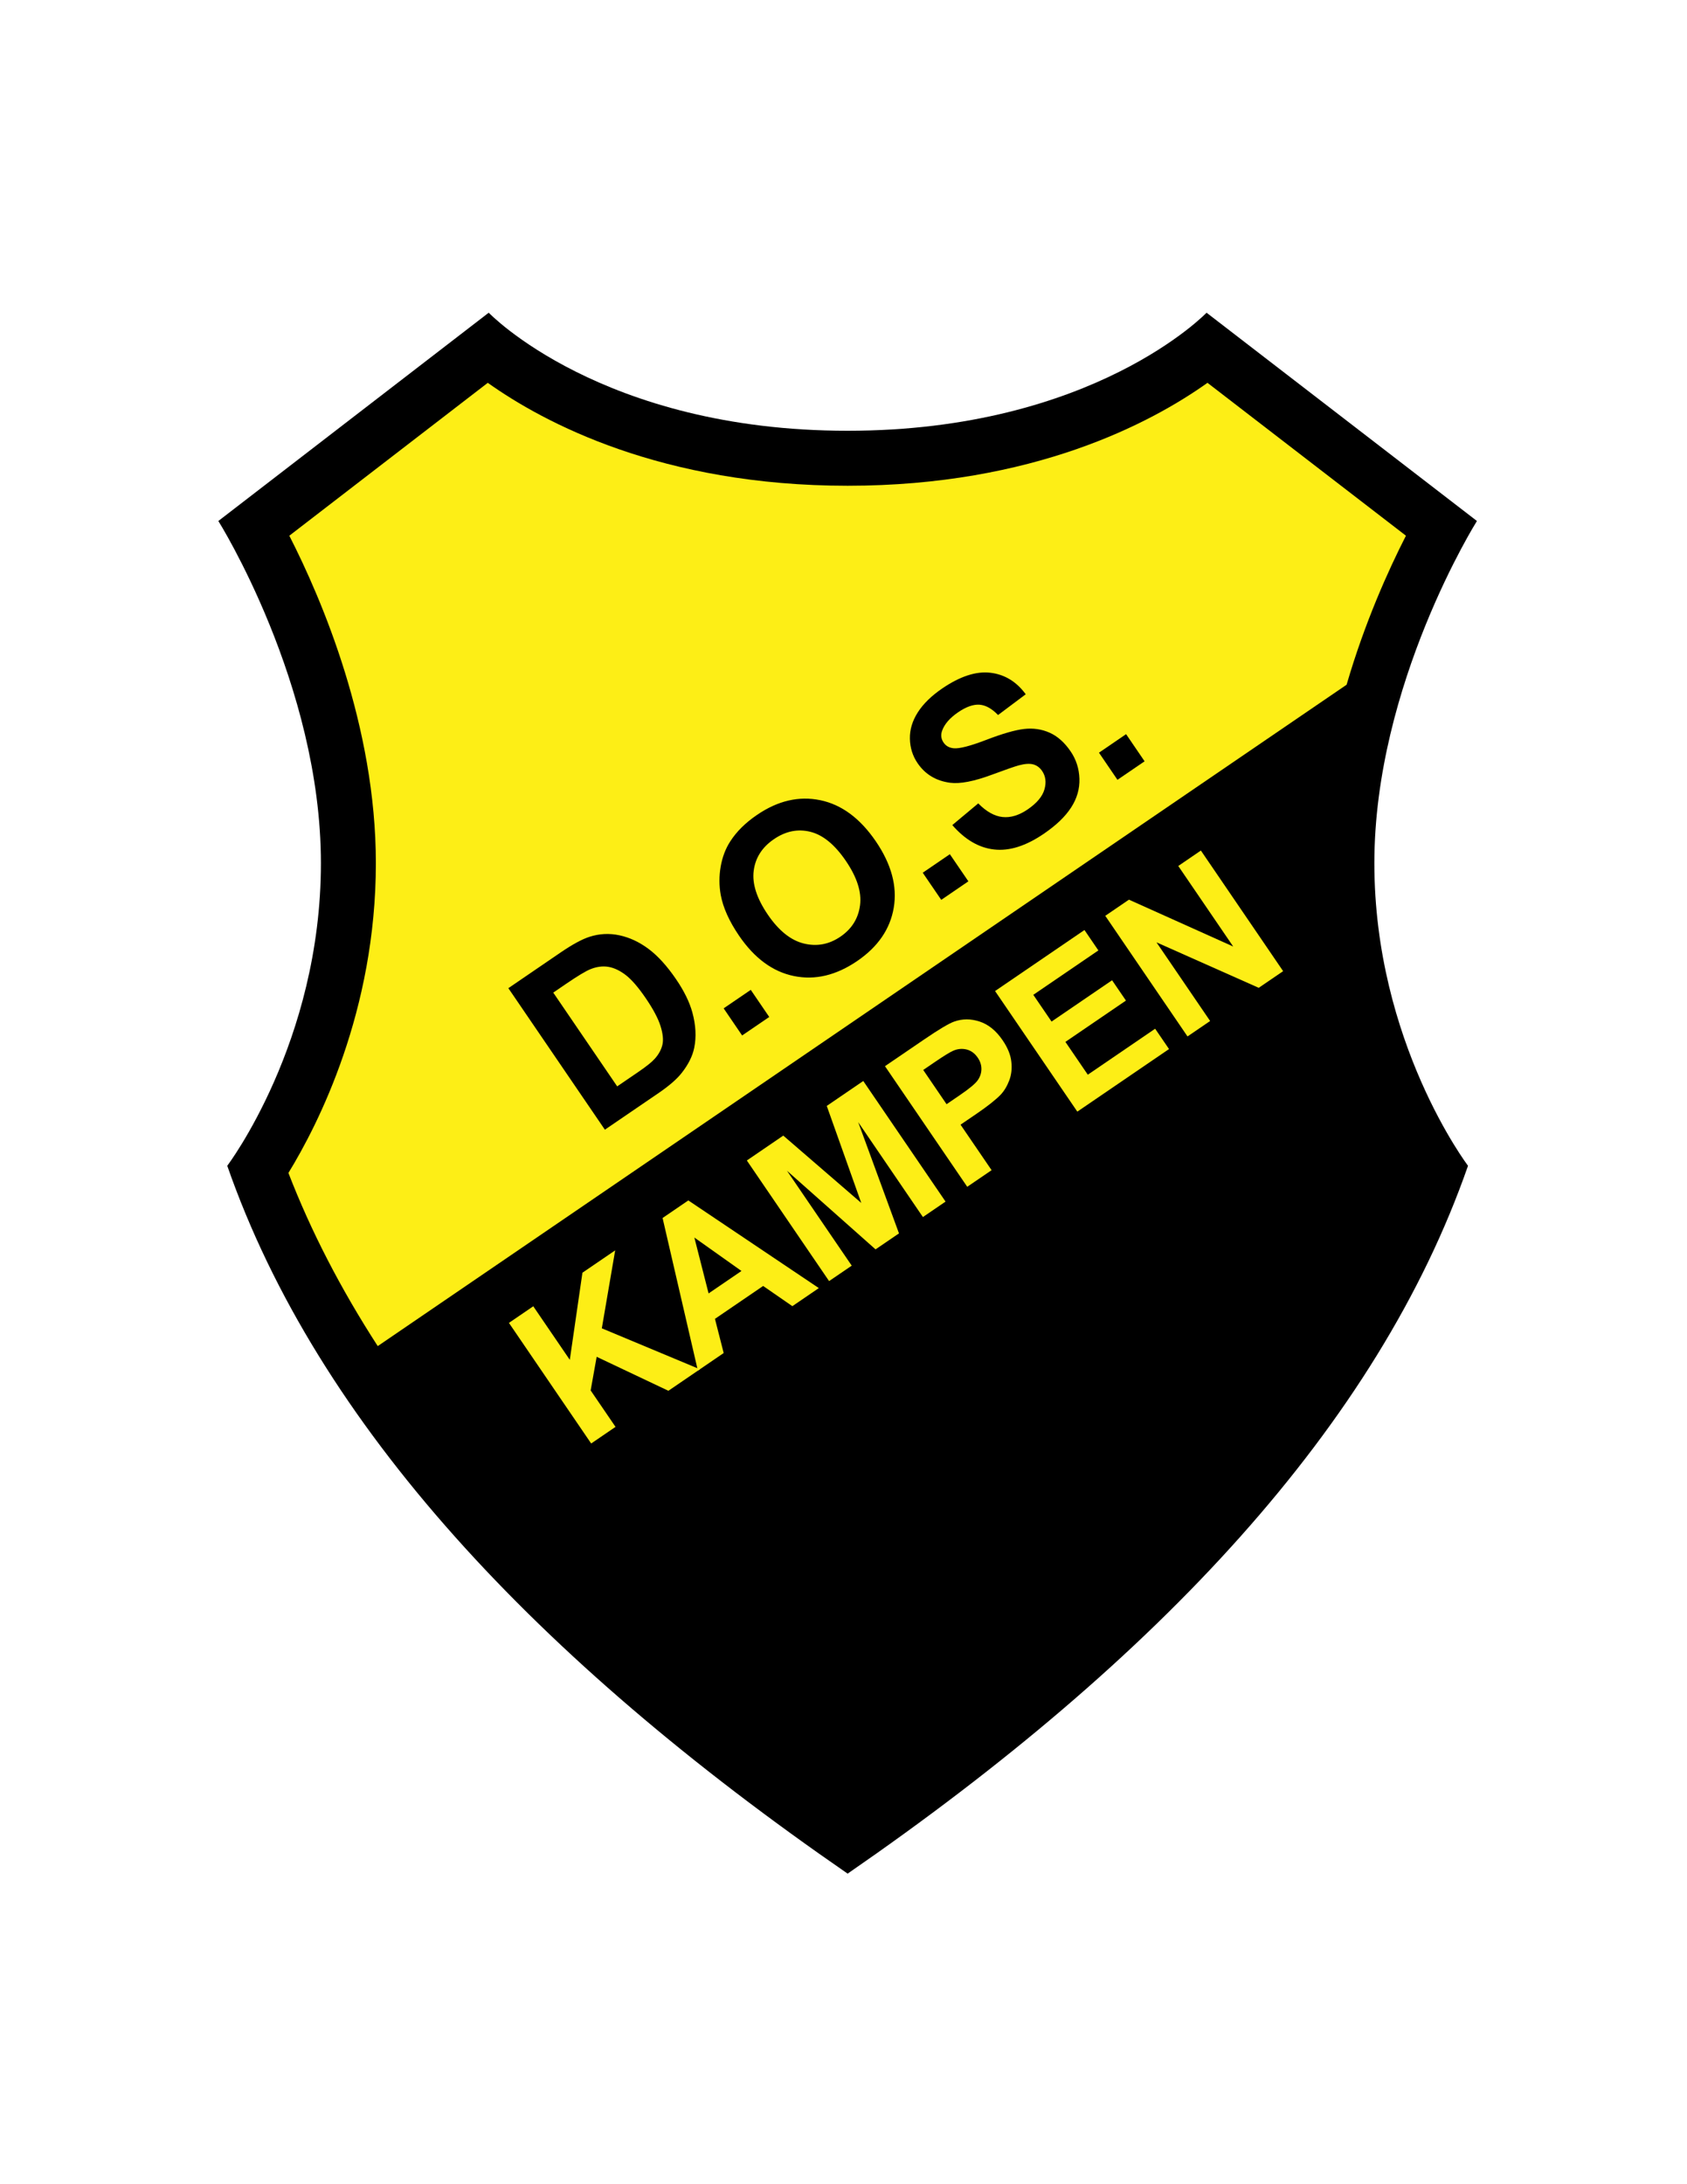 <?xml version="1.0" encoding="iso-8859-1"?>
<!-- Generator: Adobe Illustrator 24.0.1, SVG Export Plug-In . SVG Version: 6.00 Build 0)  -->
<svg version="1.1" id="Layer_1" xmlns="http://www.w3.org/2000/svg" xmlns:xlink="http://www.w3.org/1999/xlink" x="0px" y="0px"
	 viewBox="0 0 612 792" style="enable-background:new 0 0 612 792;" xml:space="preserve">
<path d="M437.707,113.39l98.085,75.526c0,0-37.211,59.1-37.211,124.074c0,64.976,33.976,109.725,33.976,109.725
	C499.796,516.701,420.312,601.563,307.5,679.39C194.688,601.563,115.204,516.701,82.442,422.715c0,0,33.976-44.749,33.976-109.725
	c0-64.975-37.211-124.074-37.211-124.074l98.086-75.526c0,0,40.967,42.808,130.207,42.808S437.707,113.39,437.707,113.39"/>
<path style="fill:#FDEE16;" d="M510.04,194.251l-71.997-55.438c-20.388,14.502-63.175,37.323-130.544,37.323
	c-67.37,0-110.157-22.821-130.544-37.323l-71.997,55.438c11.88,23.261,31.397,69.04,31.397,118.739
	c0,53.622-20.883,94.643-31.722,112.323c8.123,21.034,18.956,42.01,32.402,62.789l351.479-239.816
	C495.093,225.707,503.665,206.734,510.04,194.251z"/>
<polygon style="fill:#FDEE16;" points="214.463,523.418 184.628,479.686 193.454,473.663 206.709,493.077 211.292,461.49 
	223.169,453.39 218.325,481.655 253.904,496.505 242.476,504.304 216.454,491.982 214.275,504.177 223.296,517.39 "/>
<path style="fill:#FDEE16;" d="M268.986,460.862l-17.091-12.126l5.162,20.267L268.986,460.862z M297.05,467.069l-9.603,6.553
	l-10.599-7.326l-17.481,11.926l3.167,12.392l-9.361,6.391l-12.808-55.352l9.337-6.374L297.05,467.069z"/>
<polygon style="fill:#FDEE16;" points="300.773,464.532 270.935,420.799 284.152,411.775 312.444,436.198 299.927,401.012 
	313.171,391.973 343.02,435.707 334.808,441.308 311.325,406.885 326.128,447.232 317.627,453.028 285.49,424.51 308.984,458.934 
	"/>
<path style="fill:#FDEE16;" d="M334.925,387.975l8.467,12.415l4.835-3.298c3.483-2.374,5.652-4.191,6.51-5.449
	c0.86-1.258,1.297-2.601,1.297-4.031c0-1.432-0.444-2.791-1.323-4.08c-1.085-1.595-2.45-2.588-4.088-2.986
	c-1.642-0.395-3.264-0.234-4.872,0.482c-1.193,0.522-3.381,1.87-6.566,4.039L334.925,387.975z M350.888,430.336l-29.842-43.735
	l14.175-9.663c5.365-3.664,9.016-5.834,10.947-6.515c2.95-1.046,6.023-1.057,9.209-0.004c3.19,1.041,5.974,3.3,8.344,6.782
	c1.842,2.684,2.898,5.276,3.16,7.77c0.283,2.496,0.023,4.774-0.769,6.842c-0.794,2.071-1.838,3.802-3.163,5.198
	c-1.823,1.854-4.73,4.151-8.733,6.88l-5.759,3.922l11.268,16.499L350.888,430.336z"/>
<polygon style="fill:#FDEE16;" points="390.825,403.086 360.982,359.356 393.414,337.23 398.46,344.629 374.857,360.729 
	381.477,370.425 403.432,355.447 408.464,362.812 386.503,377.792 394.626,389.694 419.057,373.02 424.089,380.391 "/>
<polygon style="fill:#FDEE16;" points="430.796,375.819 400.961,332.079 409.549,326.222 447.374,343.214 427.447,314.009 
	435.648,308.41 465.491,352.147 456.63,358.186 419.544,341.699 439.004,370.219 "/>
<path d="M200.706,359.925l23.196,33.997l7.735-5.28c2.893-1.978,4.869-3.565,5.932-4.77c1.394-1.566,2.299-3.229,2.728-4.991
	c0.424-1.757,0.199-4.028-0.666-6.794c-0.872-2.784-2.659-6.159-5.365-10.127c-2.709-3.965-5.135-6.77-7.285-8.419
	c-2.153-1.642-4.265-2.626-6.334-2.968c-2.075-0.322-4.218-0.044-6.447,0.86c-1.665,0.66-4.614,2.433-8.837,5.311L200.706,359.925z
	 M184.419,358.316l18.938-12.93c4.272-2.912,7.755-4.803,10.442-5.677c3.614-1.174,7.266-1.353,10.957-0.554
	c3.693,0.797,7.219,2.455,10.577,4.971c3.356,2.513,6.676,6.174,9.953,10.982c2.885,4.226,4.844,8.221,5.883,11.996
	c1.258,4.609,1.487,8.877,0.683,12.817c-0.605,2.979-2.093,5.999-4.489,9.06c-1.789,2.29-4.599,4.737-8.432,7.35l-19.494,13.301
	L184.419,358.316z"/>
<rect x="264.987" y="361.334" transform="matrix(0.826 -0.563 0.563 0.826 -159.789 216.358)" width="11.908" height="11.904"/>
<path d="M278.54,331.649c3.966,5.814,8.314,9.3,13.048,10.472c4.729,1.166,9.159,0.34,13.292-2.478
	c4.131-2.82,6.502-6.616,7.119-11.398c0.623-4.791-1.101-10.151-5.159-16.105c-4.016-5.883-8.3-9.392-12.848-10.522
	c-4.555-1.138-8.965-0.25-13.237,2.67c-4.272,2.912-6.72,6.726-7.33,11.434C272.81,320.436,274.516,325.743,278.54,331.649
	 M268.105,339.286c-3.566-5.229-5.782-10.15-6.639-14.766c-0.616-3.412-0.623-6.839-0.017-10.294c0.6-3.456,1.765-6.507,3.478-9.149
	c2.276-3.536,5.499-6.726,9.677-9.574c7.565-5.165,15.213-6.949,22.95-5.353c7.742,1.596,14.465,6.571,20.171,14.919
	c5.647,8.29,7.817,16.312,6.506,24.059c-1.307,7.754-5.734,14.204-13.271,19.35c-7.64,5.205-15.293,7.017-22.977,5.435
	C280.306,352.333,273.683,347.453,268.105,339.286"/>
<rect x="336.953" y="312.229" transform="matrix(0.826 -0.564 0.564 0.826 -119.676 248.596)" width="11.911" height="11.909"/>
<path d="M345.471,299.172l9.414-7.86c2.912,2.968,5.842,4.618,8.78,4.941c2.939,0.319,5.974-0.598,9.131-2.744
	c3.336-2.282,5.368-4.7,6.101-7.27c0.725-2.564,0.443-4.795-0.849-6.688c-0.823-1.205-1.883-1.997-3.168-2.364
	c-1.299-0.372-3.049-0.261-5.243,0.322c-1.503,0.407-4.784,1.546-9.833,3.418c-6.495,2.414-11.545,3.38-15.156,2.903
	c-5.083-0.679-9.005-3.043-11.775-7.099c-1.787-2.615-2.711-5.565-2.787-8.857c-0.065-3.285,0.89-6.475,2.868-9.571
	c1.975-3.093,4.936-5.985,8.876-8.674c6.448-4.39,12.255-6.291,17.438-5.688c5.184,0.604,9.463,3.205,12.843,7.805l-10.044,7.525
	c-2.247-2.334-4.49-3.58-6.736-3.743c-2.248-0.156-4.832,0.757-7.756,2.747c-3.002,2.057-4.941,4.283-5.801,6.683
	c-0.552,1.542-0.379,2.976,0.529,4.305c0.831,1.215,2.049,1.906,3.671,2.065c2.051,0.208,6.004-0.816,11.858-3.063
	c5.853-2.246,10.423-3.562,13.705-3.94c3.281-0.376,6.358,0.078,9.229,1.351c2.869,1.271,5.414,3.531,7.625,6.776
	c2.008,2.934,3.075,6.247,3.196,9.929c0.112,3.685-0.896,7.168-3.032,10.456c-2.131,3.289-5.433,6.453-9.892,9.492
	c-6.485,4.428-12.492,6.327-18.019,5.697C355.118,307.41,350.057,304.456,345.471,299.172"/>
<polygon points="405.384,282.765 398.68,272.928 408.513,266.209 415.227,276.052 "/>
</svg>
